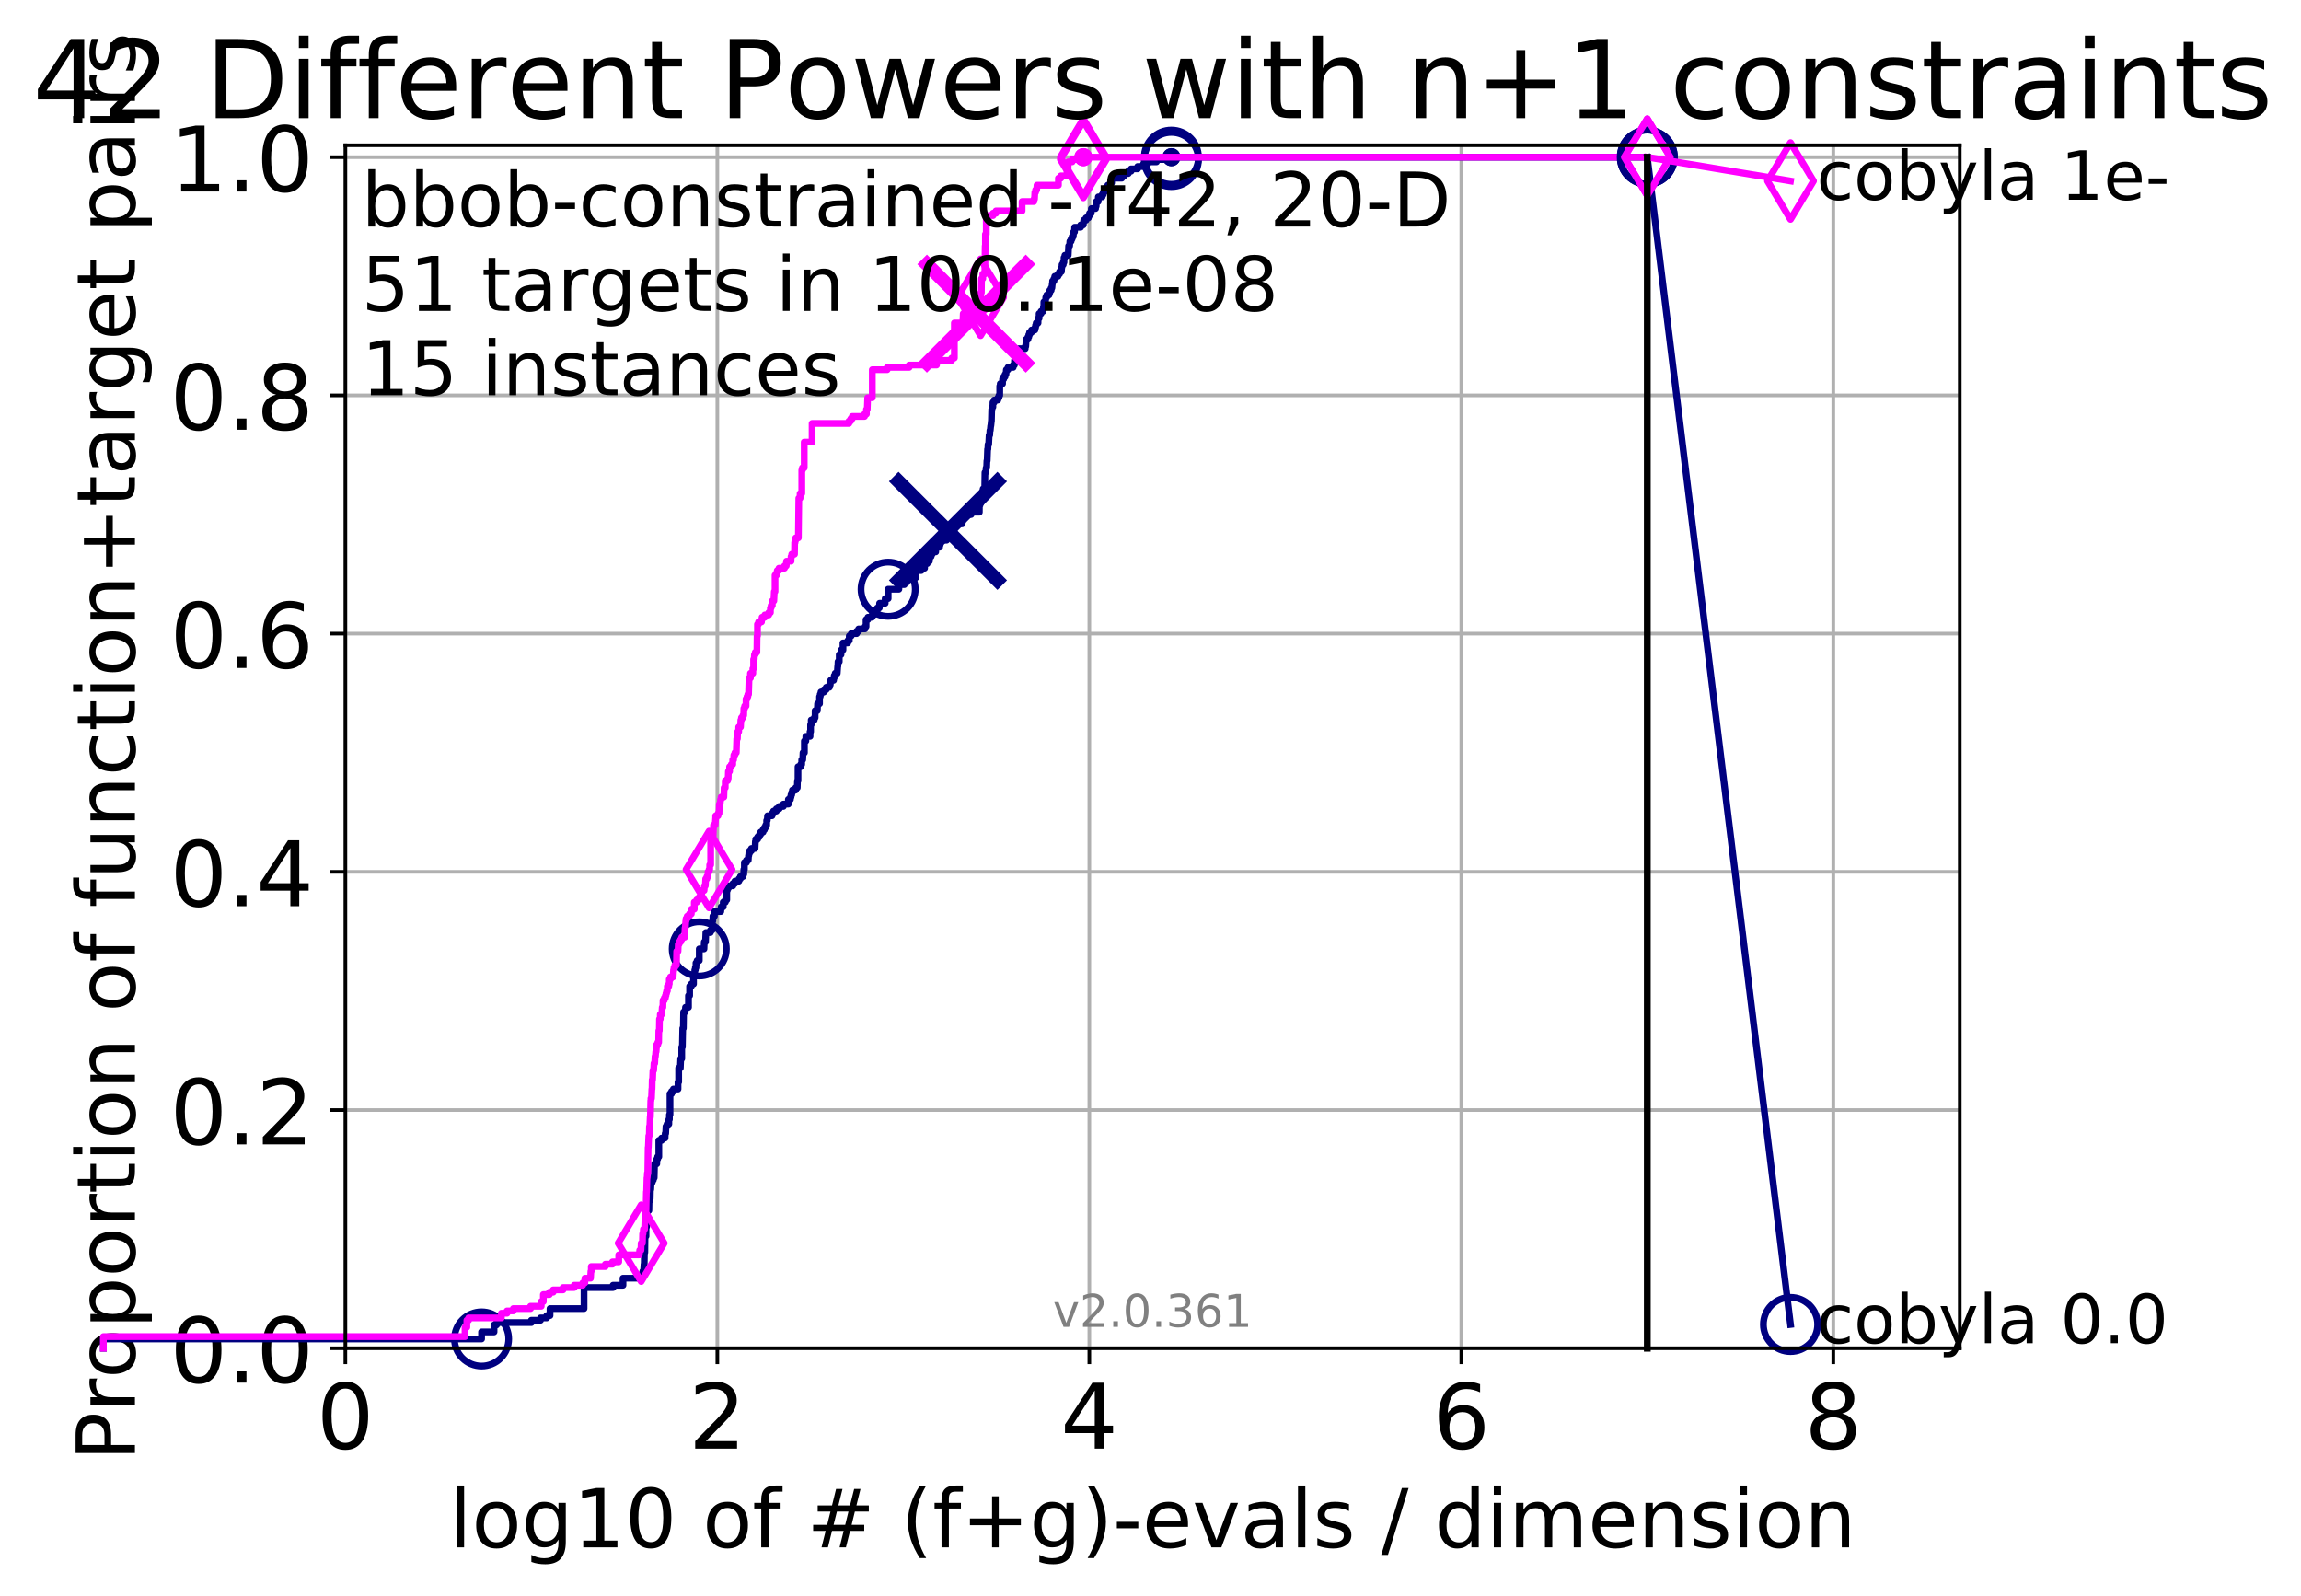 <?xml version="1.0" encoding="utf-8" standalone="no"?>
<!DOCTYPE svg PUBLIC "-//W3C//DTD SVG 1.1//EN"
  "http://www.w3.org/Graphics/SVG/1.1/DTD/svg11.dtd">
<!-- Created with matplotlib (http://matplotlib.org/) -->
<svg height="353pt" version="1.1" viewBox="0 0 509 353" width="509pt" xmlns="http://www.w3.org/2000/svg" xmlns:xlink="http://www.w3.org/1999/xlink">
 <defs>
  <style type="text/css">
*{stroke-linecap:butt;stroke-linejoin:round;}
  </style>
 </defs>
 <g id="figure_1">
  <g id="patch_1">
   <path d="M 0 353.222 
L 509.914 353.222 
L 509.914 0 
L 0 0 
z
" style="fill:#ffffff;"/>
  </g>
  <g id="axes_1">
   <g id="patch_2">
    <path d="M 76.397 298.245 
L 433.517 298.245 
L 433.517 32.133 
L 76.397 32.133 
z
" style="fill:#ffffff;"/>
   </g>
   <g id="matplotlib.axis_1">
    <g id="xtick_1">
     <g id="line2d_1">
      <path clip-path="url(#pd89690f7d6)" d="M 76.397 298.245 
L 76.397 32.133 
" style="fill:none;stroke:#b0b0b0;stroke-linecap:square;stroke-width:0.8;"/>
     </g>
     <g id="line2d_2">
      <defs>
       <path d="M 0 0 
L 0 3.5 
" id="m788a5ad6b7" style="stroke:#000000;stroke-width:0.8;"/>
      </defs>
      <g>
       <use style="stroke:#000000;stroke-width:0.8;" x="76.397" xlink:href="#m788a5ad6b7" y="298.245"/>
      </g>
     </g>
     <g id="text_1">
      <!-- 0 -->
      <defs>
       <path d="M 31.781 66.406 
Q 24.172 66.406 20.328 58.906 
Q 16.5 51.422 16.5 36.375 
Q 16.5 21.391 20.328 13.891 
Q 24.172 6.391 31.781 6.391 
Q 39.453 6.391 43.281 13.891 
Q 47.125 21.391 47.125 36.375 
Q 47.125 51.422 43.281 58.906 
Q 39.453 66.406 31.781 66.406 
z
M 31.781 74.219 
Q 44.047 74.219 50.516 64.516 
Q 56.984 54.828 56.984 36.375 
Q 56.984 17.969 50.516 8.266 
Q 44.047 -1.422 31.781 -1.422 
Q 19.531 -1.422 13.062 8.266 
Q 6.594 17.969 6.594 36.375 
Q 6.594 54.828 13.062 64.516 
Q 19.531 74.219 31.781 74.219 
z
" id="DejaVuSans-30"/>
      </defs>
      <g transform="translate(70.034 320.442)scale(0.2 -0.2)">
       <use xlink:href="#DejaVuSans-30"/>
      </g>
     </g>
    </g>
    <g id="xtick_2">
     <g id="line2d_3">
      <path clip-path="url(#pd89690f7d6)" d="M 158.683 298.245 
L 158.683 32.133 
" style="fill:none;stroke:#b0b0b0;stroke-linecap:square;stroke-width:0.8;"/>
     </g>
     <g id="line2d_4">
      <g>
       <use style="stroke:#000000;stroke-width:0.8;" x="158.683" xlink:href="#m788a5ad6b7" y="298.245"/>
      </g>
     </g>
     <g id="text_2">
      <!-- 2 -->
      <defs>
       <path d="M 19.188 8.297 
L 53.609 8.297 
L 53.609 0 
L 7.328 0 
L 7.328 8.297 
Q 12.938 14.109 22.625 23.891 
Q 32.328 33.688 34.812 36.531 
Q 39.547 41.844 41.422 45.531 
Q 43.312 49.219 43.312 52.781 
Q 43.312 58.594 39.234 62.25 
Q 35.156 65.922 28.609 65.922 
Q 23.969 65.922 18.812 64.312 
Q 13.672 62.703 7.812 59.422 
L 7.812 69.391 
Q 13.766 71.781 18.938 73 
Q 24.125 74.219 28.422 74.219 
Q 39.75 74.219 46.484 68.547 
Q 53.219 62.891 53.219 53.422 
Q 53.219 48.922 51.531 44.891 
Q 49.859 40.875 45.406 35.406 
Q 44.188 33.984 37.641 27.219 
Q 31.109 20.453 19.188 8.297 
z
" id="DejaVuSans-32"/>
      </defs>
      <g transform="translate(152.32 320.442)scale(0.2 -0.2)">
       <use xlink:href="#DejaVuSans-32"/>
      </g>
     </g>
    </g>
    <g id="xtick_3">
     <g id="line2d_5">
      <path clip-path="url(#pd89690f7d6)" d="M 240.968 298.245 
L 240.968 32.133 
" style="fill:none;stroke:#b0b0b0;stroke-linecap:square;stroke-width:0.8;"/>
     </g>
     <g id="line2d_6">
      <g>
       <use style="stroke:#000000;stroke-width:0.8;" x="240.968" xlink:href="#m788a5ad6b7" y="298.245"/>
      </g>
     </g>
     <g id="text_3">
      <!-- 4 -->
      <defs>
       <path d="M 37.797 64.312 
L 12.891 25.391 
L 37.797 25.391 
z
M 35.203 72.906 
L 47.609 72.906 
L 47.609 25.391 
L 58.016 25.391 
L 58.016 17.188 
L 47.609 17.188 
L 47.609 0 
L 37.797 0 
L 37.797 17.188 
L 4.891 17.188 
L 4.891 26.703 
z
" id="DejaVuSans-34"/>
      </defs>
      <g transform="translate(234.606 320.442)scale(0.2 -0.2)">
       <use xlink:href="#DejaVuSans-34"/>
      </g>
     </g>
    </g>
    <g id="xtick_4">
     <g id="line2d_7">
      <path clip-path="url(#pd89690f7d6)" d="M 323.254 298.245 
L 323.254 32.133 
" style="fill:none;stroke:#b0b0b0;stroke-linecap:square;stroke-width:0.8;"/>
     </g>
     <g id="line2d_8">
      <g>
       <use style="stroke:#000000;stroke-width:0.8;" x="323.254" xlink:href="#m788a5ad6b7" y="298.245"/>
      </g>
     </g>
     <g id="text_4">
      <!-- 6 -->
      <defs>
       <path d="M 33.016 40.375 
Q 26.375 40.375 22.484 35.828 
Q 18.609 31.297 18.609 23.391 
Q 18.609 15.531 22.484 10.953 
Q 26.375 6.391 33.016 6.391 
Q 39.656 6.391 43.531 10.953 
Q 47.406 15.531 47.406 23.391 
Q 47.406 31.297 43.531 35.828 
Q 39.656 40.375 33.016 40.375 
z
M 52.594 71.297 
L 52.594 62.312 
Q 48.875 64.062 45.094 64.984 
Q 41.312 65.922 37.594 65.922 
Q 27.828 65.922 22.672 59.328 
Q 17.531 52.734 16.797 39.406 
Q 19.672 43.656 24.016 45.922 
Q 28.375 48.188 33.594 48.188 
Q 44.578 48.188 50.953 41.516 
Q 57.328 34.859 57.328 23.391 
Q 57.328 12.156 50.688 5.359 
Q 44.047 -1.422 33.016 -1.422 
Q 20.359 -1.422 13.672 8.266 
Q 6.984 17.969 6.984 36.375 
Q 6.984 53.656 15.188 63.938 
Q 23.391 74.219 37.203 74.219 
Q 40.922 74.219 44.703 73.484 
Q 48.484 72.75 52.594 71.297 
z
" id="DejaVuSans-36"/>
      </defs>
      <g transform="translate(316.892 320.442)scale(0.2 -0.2)">
       <use xlink:href="#DejaVuSans-36"/>
      </g>
     </g>
    </g>
    <g id="xtick_5">
     <g id="line2d_9">
      <path clip-path="url(#pd89690f7d6)" d="M 405.54 298.245 
L 405.54 32.133 
" style="fill:none;stroke:#b0b0b0;stroke-linecap:square;stroke-width:0.8;"/>
     </g>
     <g id="line2d_10">
      <g>
       <use style="stroke:#000000;stroke-width:0.8;" x="405.54" xlink:href="#m788a5ad6b7" y="298.245"/>
      </g>
     </g>
     <g id="text_5">
      <!-- 8 -->
      <defs>
       <path d="M 31.781 34.625 
Q 24.75 34.625 20.719 30.859 
Q 16.703 27.094 16.703 20.516 
Q 16.703 13.922 20.719 10.156 
Q 24.75 6.391 31.781 6.391 
Q 38.812 6.391 42.859 10.172 
Q 46.922 13.969 46.922 20.516 
Q 46.922 27.094 42.891 30.859 
Q 38.875 34.625 31.781 34.625 
z
M 21.922 38.812 
Q 15.578 40.375 12.031 44.719 
Q 8.5 49.078 8.5 55.328 
Q 8.5 64.062 14.719 69.141 
Q 20.953 74.219 31.781 74.219 
Q 42.672 74.219 48.875 69.141 
Q 55.078 64.062 55.078 55.328 
Q 55.078 49.078 51.531 44.719 
Q 48 40.375 41.703 38.812 
Q 48.828 37.156 52.797 32.312 
Q 56.781 27.484 56.781 20.516 
Q 56.781 9.906 50.312 4.234 
Q 43.844 -1.422 31.781 -1.422 
Q 19.734 -1.422 13.25 4.234 
Q 6.781 9.906 6.781 20.516 
Q 6.781 27.484 10.781 32.312 
Q 14.797 37.156 21.922 38.812 
z
M 18.312 54.391 
Q 18.312 48.734 21.844 45.562 
Q 25.391 42.391 31.781 42.391 
Q 38.141 42.391 41.719 45.562 
Q 45.312 48.734 45.312 54.391 
Q 45.312 60.062 41.719 63.234 
Q 38.141 66.406 31.781 66.406 
Q 25.391 66.406 21.844 63.234 
Q 18.312 60.062 18.312 54.391 
z
" id="DejaVuSans-38"/>
      </defs>
      <g transform="translate(399.177 320.442)scale(0.2 -0.2)">
       <use xlink:href="#DejaVuSans-38"/>
      </g>
     </g>
    </g>
    <g id="text_6">
     <!-- log10 of # (f+g)-evals / dimension -->
     <defs>
      <path d="M 9.422 75.984 
L 18.406 75.984 
L 18.406 0 
L 9.422 0 
z
" id="DejaVuSans-6c"/>
      <path d="M 30.609 48.391 
Q 23.391 48.391 19.188 42.75 
Q 14.984 37.109 14.984 27.297 
Q 14.984 17.484 19.156 11.844 
Q 23.344 6.203 30.609 6.203 
Q 37.797 6.203 41.984 11.859 
Q 46.188 17.531 46.188 27.297 
Q 46.188 37.016 41.984 42.703 
Q 37.797 48.391 30.609 48.391 
z
M 30.609 56 
Q 42.328 56 49.016 48.375 
Q 55.719 40.766 55.719 27.297 
Q 55.719 13.875 49.016 6.219 
Q 42.328 -1.422 30.609 -1.422 
Q 18.844 -1.422 12.172 6.219 
Q 5.516 13.875 5.516 27.297 
Q 5.516 40.766 12.172 48.375 
Q 18.844 56 30.609 56 
z
" id="DejaVuSans-6f"/>
      <path d="M 45.406 27.984 
Q 45.406 37.75 41.375 43.109 
Q 37.359 48.484 30.078 48.484 
Q 22.859 48.484 18.828 43.109 
Q 14.797 37.75 14.797 27.984 
Q 14.797 18.266 18.828 12.891 
Q 22.859 7.516 30.078 7.516 
Q 37.359 7.516 41.375 12.891 
Q 45.406 18.266 45.406 27.984 
z
M 54.391 6.781 
Q 54.391 -7.172 48.188 -13.984 
Q 42 -20.797 29.203 -20.797 
Q 24.469 -20.797 20.266 -20.094 
Q 16.062 -19.391 12.109 -17.922 
L 12.109 -9.188 
Q 16.062 -11.328 19.922 -12.344 
Q 23.781 -13.375 27.781 -13.375 
Q 36.625 -13.375 41.016 -8.766 
Q 45.406 -4.156 45.406 5.172 
L 45.406 9.625 
Q 42.625 4.781 38.281 2.391 
Q 33.938 0 27.875 0 
Q 17.828 0 11.672 7.656 
Q 5.516 15.328 5.516 27.984 
Q 5.516 40.672 11.672 48.328 
Q 17.828 56 27.875 56 
Q 33.938 56 38.281 53.609 
Q 42.625 51.219 45.406 46.391 
L 45.406 54.688 
L 54.391 54.688 
z
" id="DejaVuSans-67"/>
      <path d="M 12.406 8.297 
L 28.516 8.297 
L 28.516 63.922 
L 10.984 60.406 
L 10.984 69.391 
L 28.422 72.906 
L 38.281 72.906 
L 38.281 8.297 
L 54.391 8.297 
L 54.391 0 
L 12.406 0 
z
" id="DejaVuSans-31"/>
      <path id="DejaVuSans-20"/>
      <path d="M 37.109 75.984 
L 37.109 68.5 
L 28.516 68.5 
Q 23.688 68.5 21.797 66.547 
Q 19.922 64.594 19.922 59.516 
L 19.922 54.688 
L 34.719 54.688 
L 34.719 47.703 
L 19.922 47.703 
L 19.922 0 
L 10.891 0 
L 10.891 47.703 
L 2.297 47.703 
L 2.297 54.688 
L 10.891 54.688 
L 10.891 58.5 
Q 10.891 67.625 15.141 71.797 
Q 19.391 75.984 28.609 75.984 
z
" id="DejaVuSans-66"/>
      <path d="M 51.125 44 
L 36.922 44 
L 32.812 27.688 
L 47.125 27.688 
z
M 43.797 71.781 
L 38.719 51.516 
L 52.984 51.516 
L 58.109 71.781 
L 65.922 71.781 
L 60.891 51.516 
L 76.125 51.516 
L 76.125 44 
L 58.984 44 
L 54.984 27.688 
L 70.516 27.688 
L 70.516 20.219 
L 53.078 20.219 
L 48 0 
L 40.188 0 
L 45.219 20.219 
L 30.906 20.219 
L 25.875 0 
L 18.016 0 
L 23.094 20.219 
L 7.719 20.219 
L 7.719 27.688 
L 24.906 27.688 
L 29 44 
L 13.281 44 
L 13.281 51.516 
L 30.906 51.516 
L 35.891 71.781 
z
" id="DejaVuSans-23"/>
      <path d="M 31 75.875 
Q 24.469 64.656 21.281 53.656 
Q 18.109 42.672 18.109 31.391 
Q 18.109 20.125 21.312 9.062 
Q 24.516 -2 31 -13.188 
L 23.188 -13.188 
Q 15.875 -1.703 12.234 9.375 
Q 8.594 20.453 8.594 31.391 
Q 8.594 42.281 12.203 53.312 
Q 15.828 64.359 23.188 75.875 
z
" id="DejaVuSans-28"/>
      <path d="M 46 62.703 
L 46 35.5 
L 73.188 35.5 
L 73.188 27.203 
L 46 27.203 
L 46 0 
L 37.797 0 
L 37.797 27.203 
L 10.594 27.203 
L 10.594 35.5 
L 37.797 35.5 
L 37.797 62.703 
z
" id="DejaVuSans-2b"/>
      <path d="M 8.016 75.875 
L 15.828 75.875 
Q 23.141 64.359 26.781 53.312 
Q 30.422 42.281 30.422 31.391 
Q 30.422 20.453 26.781 9.375 
Q 23.141 -1.703 15.828 -13.188 
L 8.016 -13.188 
Q 14.5 -2 17.703 9.062 
Q 20.906 20.125 20.906 31.391 
Q 20.906 42.672 17.703 53.656 
Q 14.5 64.656 8.016 75.875 
z
" id="DejaVuSans-29"/>
      <path d="M 4.891 31.391 
L 31.203 31.391 
L 31.203 23.391 
L 4.891 23.391 
z
" id="DejaVuSans-2d"/>
      <path d="M 56.203 29.594 
L 56.203 25.203 
L 14.891 25.203 
Q 15.484 15.922 20.484 11.062 
Q 25.484 6.203 34.422 6.203 
Q 39.594 6.203 44.453 7.469 
Q 49.312 8.734 54.109 11.281 
L 54.109 2.781 
Q 49.266 0.734 44.188 -0.344 
Q 39.109 -1.422 33.891 -1.422 
Q 20.797 -1.422 13.156 6.188 
Q 5.516 13.812 5.516 26.812 
Q 5.516 40.234 12.766 48.109 
Q 20.016 56 32.328 56 
Q 43.359 56 49.781 48.891 
Q 56.203 41.797 56.203 29.594 
z
M 47.219 32.234 
Q 47.125 39.594 43.094 43.984 
Q 39.062 48.391 32.422 48.391 
Q 24.906 48.391 20.391 44.141 
Q 15.875 39.891 15.188 32.172 
z
" id="DejaVuSans-65"/>
      <path d="M 2.984 54.688 
L 12.5 54.688 
L 29.594 8.797 
L 46.688 54.688 
L 56.203 54.688 
L 35.688 0 
L 23.484 0 
z
" id="DejaVuSans-76"/>
      <path d="M 34.281 27.484 
Q 23.391 27.484 19.188 25 
Q 14.984 22.516 14.984 16.5 
Q 14.984 11.719 18.141 8.906 
Q 21.297 6.109 26.703 6.109 
Q 34.188 6.109 38.703 11.406 
Q 43.219 16.703 43.219 25.484 
L 43.219 27.484 
z
M 52.203 31.203 
L 52.203 0 
L 43.219 0 
L 43.219 8.297 
Q 40.141 3.328 35.547 0.953 
Q 30.953 -1.422 24.312 -1.422 
Q 15.922 -1.422 10.953 3.297 
Q 6 8.016 6 15.922 
Q 6 25.141 12.172 29.828 
Q 18.359 34.516 30.609 34.516 
L 43.219 34.516 
L 43.219 35.406 
Q 43.219 41.609 39.141 45 
Q 35.062 48.391 27.688 48.391 
Q 23 48.391 18.547 47.266 
Q 14.109 46.141 10.016 43.891 
L 10.016 52.203 
Q 14.938 54.109 19.578 55.047 
Q 24.219 56 28.609 56 
Q 40.484 56 46.344 49.844 
Q 52.203 43.703 52.203 31.203 
z
" id="DejaVuSans-61"/>
      <path d="M 44.281 53.078 
L 44.281 44.578 
Q 40.484 46.531 36.375 47.5 
Q 32.281 48.484 27.875 48.484 
Q 21.188 48.484 17.844 46.438 
Q 14.5 44.391 14.5 40.281 
Q 14.5 37.156 16.891 35.375 
Q 19.281 33.594 26.516 31.984 
L 29.594 31.297 
Q 39.156 29.25 43.188 25.516 
Q 47.219 21.781 47.219 15.094 
Q 47.219 7.469 41.188 3.016 
Q 35.156 -1.422 24.609 -1.422 
Q 20.219 -1.422 15.453 -0.562 
Q 10.688 0.297 5.422 2 
L 5.422 11.281 
Q 10.406 8.688 15.234 7.391 
Q 20.062 6.109 24.812 6.109 
Q 31.156 6.109 34.562 8.281 
Q 37.984 10.453 37.984 14.406 
Q 37.984 18.062 35.516 20.016 
Q 33.062 21.969 24.703 23.781 
L 21.578 24.516 
Q 13.234 26.266 9.516 29.906 
Q 5.812 33.547 5.812 39.891 
Q 5.812 47.609 11.281 51.797 
Q 16.75 56 26.812 56 
Q 31.781 56 36.172 55.266 
Q 40.578 54.547 44.281 53.078 
z
" id="DejaVuSans-73"/>
      <path d="M 25.391 72.906 
L 33.688 72.906 
L 8.297 -9.281 
L 0 -9.281 
z
" id="DejaVuSans-2f"/>
      <path d="M 45.406 46.391 
L 45.406 75.984 
L 54.391 75.984 
L 54.391 0 
L 45.406 0 
L 45.406 8.203 
Q 42.578 3.328 38.25 0.953 
Q 33.938 -1.422 27.875 -1.422 
Q 17.969 -1.422 11.734 6.484 
Q 5.516 14.406 5.516 27.297 
Q 5.516 40.188 11.734 48.094 
Q 17.969 56 27.875 56 
Q 33.938 56 38.25 53.625 
Q 42.578 51.266 45.406 46.391 
z
M 14.797 27.297 
Q 14.797 17.391 18.875 11.75 
Q 22.953 6.109 30.078 6.109 
Q 37.203 6.109 41.297 11.75 
Q 45.406 17.391 45.406 27.297 
Q 45.406 37.203 41.297 42.844 
Q 37.203 48.484 30.078 48.484 
Q 22.953 48.484 18.875 42.844 
Q 14.797 37.203 14.797 27.297 
z
" id="DejaVuSans-64"/>
      <path d="M 9.422 54.688 
L 18.406 54.688 
L 18.406 0 
L 9.422 0 
z
M 9.422 75.984 
L 18.406 75.984 
L 18.406 64.594 
L 9.422 64.594 
z
" id="DejaVuSans-69"/>
      <path d="M 52 44.188 
Q 55.375 50.25 60.062 53.125 
Q 64.75 56 71.094 56 
Q 79.641 56 84.281 50.016 
Q 88.922 44.047 88.922 33.016 
L 88.922 0 
L 79.891 0 
L 79.891 32.719 
Q 79.891 40.578 77.094 44.375 
Q 74.312 48.188 68.609 48.188 
Q 61.625 48.188 57.562 43.547 
Q 53.516 38.922 53.516 30.906 
L 53.516 0 
L 44.484 0 
L 44.484 32.719 
Q 44.484 40.625 41.703 44.406 
Q 38.922 48.188 33.109 48.188 
Q 26.219 48.188 22.156 43.531 
Q 18.109 38.875 18.109 30.906 
L 18.109 0 
L 9.078 0 
L 9.078 54.688 
L 18.109 54.688 
L 18.109 46.188 
Q 21.188 51.219 25.484 53.609 
Q 29.781 56 35.688 56 
Q 41.656 56 45.828 52.969 
Q 50 49.953 52 44.188 
z
" id="DejaVuSans-6d"/>
      <path d="M 54.891 33.016 
L 54.891 0 
L 45.906 0 
L 45.906 32.719 
Q 45.906 40.484 42.875 44.328 
Q 39.844 48.188 33.797 48.188 
Q 26.516 48.188 22.312 43.547 
Q 18.109 38.922 18.109 30.906 
L 18.109 0 
L 9.078 0 
L 9.078 54.688 
L 18.109 54.688 
L 18.109 46.188 
Q 21.344 51.125 25.703 53.562 
Q 30.078 56 35.797 56 
Q 45.219 56 50.047 50.172 
Q 54.891 44.344 54.891 33.016 
z
" id="DejaVuSans-6e"/>
     </defs>
     <g transform="translate(99.35 342.279)scale(0.18 -0.18)">
      <use xlink:href="#DejaVuSans-6c"/>
      <use x="27.783" xlink:href="#DejaVuSans-6f"/>
      <use x="88.965" xlink:href="#DejaVuSans-67"/>
      <use x="152.441" xlink:href="#DejaVuSans-31"/>
      <use x="216.064" xlink:href="#DejaVuSans-30"/>
      <use x="279.688" xlink:href="#DejaVuSans-20"/>
      <use x="311.475" xlink:href="#DejaVuSans-6f"/>
      <use x="372.656" xlink:href="#DejaVuSans-66"/>
      <use x="407.861" xlink:href="#DejaVuSans-20"/>
      <use x="439.648" xlink:href="#DejaVuSans-23"/>
      <use x="523.438" xlink:href="#DejaVuSans-20"/>
      <use x="555.225" xlink:href="#DejaVuSans-28"/>
      <use x="594.238" xlink:href="#DejaVuSans-66"/>
      <use x="629.443" xlink:href="#DejaVuSans-2b"/>
      <use x="713.232" xlink:href="#DejaVuSans-67"/>
      <use x="776.709" xlink:href="#DejaVuSans-29"/>
      <use x="815.723" xlink:href="#DejaVuSans-2d"/>
      <use x="851.807" xlink:href="#DejaVuSans-65"/>
      <use x="913.33" xlink:href="#DejaVuSans-76"/>
      <use x="972.51" xlink:href="#DejaVuSans-61"/>
      <use x="1033.789" xlink:href="#DejaVuSans-6c"/>
      <use x="1061.572" xlink:href="#DejaVuSans-73"/>
      <use x="1113.672" xlink:href="#DejaVuSans-20"/>
      <use x="1145.459" xlink:href="#DejaVuSans-2f"/>
      <use x="1179.15" xlink:href="#DejaVuSans-20"/>
      <use x="1210.938" xlink:href="#DejaVuSans-64"/>
      <use x="1274.414" xlink:href="#DejaVuSans-69"/>
      <use x="1302.197" xlink:href="#DejaVuSans-6d"/>
      <use x="1399.609" xlink:href="#DejaVuSans-65"/>
      <use x="1461.133" xlink:href="#DejaVuSans-6e"/>
      <use x="1524.512" xlink:href="#DejaVuSans-73"/>
      <use x="1576.611" xlink:href="#DejaVuSans-69"/>
      <use x="1604.395" xlink:href="#DejaVuSans-6f"/>
      <use x="1665.576" xlink:href="#DejaVuSans-6e"/>
     </g>
    </g>
   </g>
   <g id="matplotlib.axis_2">
    <g id="ytick_1">
     <g id="line2d_11">
      <path clip-path="url(#pd89690f7d6)" d="M 76.397 298.245 
L 433.517 298.245 
" style="fill:none;stroke:#b0b0b0;stroke-linecap:square;stroke-width:0.8;"/>
     </g>
     <g id="line2d_12">
      <defs>
       <path d="M 0 0 
L -3.5 0 
" id="m9f6fd5eb68" style="stroke:#000000;stroke-width:0.8;"/>
      </defs>
      <g>
       <use style="stroke:#000000;stroke-width:0.8;" x="76.397" xlink:href="#m9f6fd5eb68" y="298.245"/>
      </g>
     </g>
     <g id="text_7">
      <!-- 0.0 -->
      <defs>
       <path d="M 10.688 12.406 
L 21 12.406 
L 21 0 
L 10.688 0 
z
" id="DejaVuSans-2e"/>
      </defs>
      <g transform="translate(37.591 305.844)scale(0.2 -0.2)">
       <use xlink:href="#DejaVuSans-30"/>
       <use x="63.623" xlink:href="#DejaVuSans-2e"/>
       <use x="95.41" xlink:href="#DejaVuSans-30"/>
      </g>
     </g>
    </g>
    <g id="ytick_2">
     <g id="line2d_13">
      <path clip-path="url(#pd89690f7d6)" d="M 76.397 245.55 
L 433.517 245.55 
" style="fill:none;stroke:#b0b0b0;stroke-linecap:square;stroke-width:0.8;"/>
     </g>
     <g id="line2d_14">
      <g>
       <use style="stroke:#000000;stroke-width:0.8;" x="76.397" xlink:href="#m9f6fd5eb68" y="245.55"/>
      </g>
     </g>
     <g id="text_8">
      <!-- 0.2 -->
      <g transform="translate(37.591 253.148)scale(0.2 -0.2)">
       <use xlink:href="#DejaVuSans-30"/>
       <use x="63.623" xlink:href="#DejaVuSans-2e"/>
       <use x="95.41" xlink:href="#DejaVuSans-32"/>
      </g>
     </g>
    </g>
    <g id="ytick_3">
     <g id="line2d_15">
      <path clip-path="url(#pd89690f7d6)" d="M 76.397 192.854 
L 433.517 192.854 
" style="fill:none;stroke:#b0b0b0;stroke-linecap:square;stroke-width:0.8;"/>
     </g>
     <g id="line2d_16">
      <g>
       <use style="stroke:#000000;stroke-width:0.8;" x="76.397" xlink:href="#m9f6fd5eb68" y="192.854"/>
      </g>
     </g>
     <g id="text_9">
      <!-- 0.4 -->
      <g transform="translate(37.591 200.453)scale(0.2 -0.2)">
       <use xlink:href="#DejaVuSans-30"/>
       <use x="63.623" xlink:href="#DejaVuSans-2e"/>
       <use x="95.41" xlink:href="#DejaVuSans-34"/>
      </g>
     </g>
    </g>
    <g id="ytick_4">
     <g id="line2d_17">
      <path clip-path="url(#pd89690f7d6)" d="M 76.397 140.159 
L 433.517 140.159 
" style="fill:none;stroke:#b0b0b0;stroke-linecap:square;stroke-width:0.8;"/>
     </g>
     <g id="line2d_18">
      <g>
       <use style="stroke:#000000;stroke-width:0.8;" x="76.397" xlink:href="#m9f6fd5eb68" y="140.159"/>
      </g>
     </g>
     <g id="text_10">
      <!-- 0.6 -->
      <g transform="translate(37.591 147.757)scale(0.2 -0.2)">
       <use xlink:href="#DejaVuSans-30"/>
       <use x="63.623" xlink:href="#DejaVuSans-2e"/>
       <use x="95.41" xlink:href="#DejaVuSans-36"/>
      </g>
     </g>
    </g>
    <g id="ytick_5">
     <g id="line2d_19">
      <path clip-path="url(#pd89690f7d6)" d="M 76.397 87.464 
L 433.517 87.464 
" style="fill:none;stroke:#b0b0b0;stroke-linecap:square;stroke-width:0.8;"/>
     </g>
     <g id="line2d_20">
      <g>
       <use style="stroke:#000000;stroke-width:0.8;" x="76.397" xlink:href="#m9f6fd5eb68" y="87.464"/>
      </g>
     </g>
     <g id="text_11">
      <!-- 0.8 -->
      <g transform="translate(37.591 95.062)scale(0.2 -0.2)">
       <use xlink:href="#DejaVuSans-30"/>
       <use x="63.623" xlink:href="#DejaVuSans-2e"/>
       <use x="95.41" xlink:href="#DejaVuSans-38"/>
      </g>
     </g>
    </g>
    <g id="ytick_6">
     <g id="line2d_21">
      <path clip-path="url(#pd89690f7d6)" d="M 76.397 34.768 
L 433.517 34.768 
" style="fill:none;stroke:#b0b0b0;stroke-linecap:square;stroke-width:0.8;"/>
     </g>
     <g id="line2d_22">
      <g>
       <use style="stroke:#000000;stroke-width:0.8;" x="76.397" xlink:href="#m9f6fd5eb68" y="34.768"/>
      </g>
     </g>
     <g id="text_12">
      <!-- 1.0 -->
      <g transform="translate(37.591 42.367)scale(0.2 -0.2)">
       <use xlink:href="#DejaVuSans-31"/>
       <use x="63.623" xlink:href="#DejaVuSans-2e"/>
       <use x="95.41" xlink:href="#DejaVuSans-30"/>
      </g>
     </g>
    </g>
    <g id="text_13">
     <!-- Proportion of function+target pairs -->
     <defs>
      <path d="M 19.672 64.797 
L 19.672 37.406 
L 32.078 37.406 
Q 38.969 37.406 42.719 40.969 
Q 46.484 44.531 46.484 51.125 
Q 46.484 57.672 42.719 61.234 
Q 38.969 64.797 32.078 64.797 
z
M 9.812 72.906 
L 32.078 72.906 
Q 44.344 72.906 50.609 67.359 
Q 56.891 61.812 56.891 51.125 
Q 56.891 40.328 50.609 34.812 
Q 44.344 29.297 32.078 29.297 
L 19.672 29.297 
L 19.672 0 
L 9.812 0 
z
" id="DejaVuSans-50"/>
      <path d="M 41.109 46.297 
Q 39.594 47.172 37.812 47.578 
Q 36.031 48 33.891 48 
Q 26.266 48 22.188 43.047 
Q 18.109 38.094 18.109 28.812 
L 18.109 0 
L 9.078 0 
L 9.078 54.688 
L 18.109 54.688 
L 18.109 46.188 
Q 20.953 51.172 25.484 53.578 
Q 30.031 56 36.531 56 
Q 37.453 56 38.578 55.875 
Q 39.703 55.766 41.062 55.516 
z
" id="DejaVuSans-72"/>
      <path d="M 18.109 8.203 
L 18.109 -20.797 
L 9.078 -20.797 
L 9.078 54.688 
L 18.109 54.688 
L 18.109 46.391 
Q 20.953 51.266 25.266 53.625 
Q 29.594 56 35.594 56 
Q 45.562 56 51.781 48.094 
Q 58.016 40.188 58.016 27.297 
Q 58.016 14.406 51.781 6.484 
Q 45.562 -1.422 35.594 -1.422 
Q 29.594 -1.422 25.266 0.953 
Q 20.953 3.328 18.109 8.203 
z
M 48.688 27.297 
Q 48.688 37.203 44.609 42.844 
Q 40.531 48.484 33.406 48.484 
Q 26.266 48.484 22.188 42.844 
Q 18.109 37.203 18.109 27.297 
Q 18.109 17.391 22.188 11.75 
Q 26.266 6.109 33.406 6.109 
Q 40.531 6.109 44.609 11.75 
Q 48.688 17.391 48.688 27.297 
z
" id="DejaVuSans-70"/>
      <path d="M 18.312 70.219 
L 18.312 54.688 
L 36.812 54.688 
L 36.812 47.703 
L 18.312 47.703 
L 18.312 18.016 
Q 18.312 11.328 20.141 9.422 
Q 21.969 7.516 27.594 7.516 
L 36.812 7.516 
L 36.812 0 
L 27.594 0 
Q 17.188 0 13.234 3.875 
Q 9.281 7.766 9.281 18.016 
L 9.281 47.703 
L 2.688 47.703 
L 2.688 54.688 
L 9.281 54.688 
L 9.281 70.219 
z
" id="DejaVuSans-74"/>
      <path d="M 8.5 21.578 
L 8.5 54.688 
L 17.484 54.688 
L 17.484 21.922 
Q 17.484 14.156 20.5 10.266 
Q 23.531 6.391 29.594 6.391 
Q 36.859 6.391 41.078 11.031 
Q 45.312 15.672 45.312 23.688 
L 45.312 54.688 
L 54.297 54.688 
L 54.297 0 
L 45.312 0 
L 45.312 8.406 
Q 42.047 3.422 37.719 1 
Q 33.406 -1.422 27.688 -1.422 
Q 18.266 -1.422 13.375 4.438 
Q 8.5 10.297 8.5 21.578 
z
M 31.109 56 
z
" id="DejaVuSans-75"/>
      <path d="M 48.781 52.594 
L 48.781 44.188 
Q 44.969 46.297 41.141 47.344 
Q 37.312 48.391 33.406 48.391 
Q 24.656 48.391 19.812 42.844 
Q 14.984 37.312 14.984 27.297 
Q 14.984 17.281 19.812 11.734 
Q 24.656 6.203 33.406 6.203 
Q 37.312 6.203 41.141 7.25 
Q 44.969 8.297 48.781 10.406 
L 48.781 2.094 
Q 45.016 0.344 40.984 -0.531 
Q 36.969 -1.422 32.422 -1.422 
Q 20.062 -1.422 12.781 6.344 
Q 5.516 14.109 5.516 27.297 
Q 5.516 40.672 12.859 48.328 
Q 20.219 56 33.016 56 
Q 37.156 56 41.109 55.141 
Q 45.062 54.297 48.781 52.594 
z
" id="DejaVuSans-63"/>
     </defs>
     <g transform="translate(29.847 323.179)rotate(-90)scale(0.18 -0.18)">
      <use xlink:href="#DejaVuSans-50"/>
      <use x="60.287" xlink:href="#DejaVuSans-72"/>
      <use x="101.369" xlink:href="#DejaVuSans-6f"/>
      <use x="162.551" xlink:href="#DejaVuSans-70"/>
      <use x="226.027" xlink:href="#DejaVuSans-6f"/>
      <use x="287.209" xlink:href="#DejaVuSans-72"/>
      <use x="328.322" xlink:href="#DejaVuSans-74"/>
      <use x="367.531" xlink:href="#DejaVuSans-69"/>
      <use x="395.314" xlink:href="#DejaVuSans-6f"/>
      <use x="456.496" xlink:href="#DejaVuSans-6e"/>
      <use x="519.875" xlink:href="#DejaVuSans-20"/>
      <use x="551.662" xlink:href="#DejaVuSans-6f"/>
      <use x="612.844" xlink:href="#DejaVuSans-66"/>
      <use x="648.049" xlink:href="#DejaVuSans-20"/>
      <use x="679.836" xlink:href="#DejaVuSans-66"/>
      <use x="715.041" xlink:href="#DejaVuSans-75"/>
      <use x="778.42" xlink:href="#DejaVuSans-6e"/>
      <use x="841.799" xlink:href="#DejaVuSans-63"/>
      <use x="896.779" xlink:href="#DejaVuSans-74"/>
      <use x="935.988" xlink:href="#DejaVuSans-69"/>
      <use x="963.771" xlink:href="#DejaVuSans-6f"/>
      <use x="1024.953" xlink:href="#DejaVuSans-6e"/>
      <use x="1088.332" xlink:href="#DejaVuSans-2b"/>
      <use x="1172.121" xlink:href="#DejaVuSans-74"/>
      <use x="1211.33" xlink:href="#DejaVuSans-61"/>
      <use x="1272.609" xlink:href="#DejaVuSans-72"/>
      <use x="1313.707" xlink:href="#DejaVuSans-67"/>
      <use x="1377.184" xlink:href="#DejaVuSans-65"/>
      <use x="1438.707" xlink:href="#DejaVuSans-74"/>
      <use x="1477.916" xlink:href="#DejaVuSans-20"/>
      <use x="1509.703" xlink:href="#DejaVuSans-70"/>
      <use x="1573.18" xlink:href="#DejaVuSans-61"/>
      <use x="1634.459" xlink:href="#DejaVuSans-69"/>
      <use x="1662.242" xlink:href="#DejaVuSans-72"/>
      <use x="1703.355" xlink:href="#DejaVuSans-73"/>
     </g>
    </g>
   </g>
   <g id="line2d_23">
    <defs>
     <path d="M 0 1.5 
C 0.398 1.5 0.779 1.342 1.061 1.061 
C 1.342 0.779 1.5 0.398 1.5 0 
C 1.5 -0.398 1.342 -0.779 1.061 -1.061 
C 0.779 -1.342 0.398 -1.5 0 -1.5 
C -0.398 -1.5 -0.779 -1.342 -1.061 -1.061 
C -1.342 -0.779 -1.5 -0.398 -1.5 0 
C -1.5 0.398 -1.342 0.779 -1.061 1.061 
C -0.779 1.342 -0.398 1.5 0 1.5 
z
" id="mcaff87ada2" style="stroke:#000080;"/>
    </defs>
    <g>
     <use style="fill:#000080;stroke:#000080;" x="259.12" xlink:href="#mcaff87ada2" y="34.768"/>
     <use style="fill:#000080;stroke:#000080;" x="259.12" xlink:href="#mcaff87ada2" y="34.768"/>
    </g>
   </g>
   <g id="line2d_24">
    <path d="M 22.869 298.245 
L 22.869 296.179 
L 106.53 296.179 
L 106.53 294.629 
L 109.284 294.629 
L 109.284 293.079 
L 109.842 293.079 
L 109.842 292.563 
L 117.54 292.563 
L 117.54 292.046 
L 119.565 292.046 
L 119.565 291.529 
L 120.946 291.529 
L 120.946 291.013 
L 121.669 291.013 
L 121.669 289.463 
L 129.196 289.463 
L 129.196 284.813 
L 135.615 284.813 
L 135.615 284.297 
L 137.813 284.297 
L 137.813 282.747 
L 141.65 282.747 
L 141.65 282.23 
L 142.017 282.23 
L 142.017 281.713 
L 142.198 281.713 
L 142.198 281.197 
L 142.377 281.197 
L 142.466 279.647 
L 142.51 279.647 
L 142.554 277.064 
L 142.642 277.064 
L 142.686 273.448 
L 142.903 273.448 
L 142.903 271.381 
L 143.032 271.381 
L 143.118 267.765 
L 143.54 267.765 
L 143.582 265.698 
L 143.706 265.698 
L 143.706 265.182 
L 143.83 265.182 
L 143.871 263.115 
L 143.952 263.115 
L 144.034 261.565 
L 144.275 261.565 
L 144.275 261.049 
L 144.514 261.049 
L 144.514 260.532 
L 144.71 260.532 
L 144.788 257.432 
L 145.287 257.432 
L 145.287 256.399 
L 145.475 256.399 
L 145.475 255.882 
L 145.735 255.882 
L 145.735 252.266 
L 146.351 252.266 
L 146.351 251.749 
L 147.118 251.749 
L 147.152 250.716 
L 147.254 250.716 
L 147.322 249.166 
L 147.556 249.166 
L 147.556 248.65 
L 147.952 248.65 
L 147.952 247.616 
L 148.081 247.616 
L 148.081 246.583 
L 148.21 246.583 
L 148.21 241.934 
L 148.56 241.934 
L 148.56 241.417 
L 148.965 241.417 
L 148.965 240.9 
L 149.982 240.9 
L 149.982 239.35 
L 150.127 239.35 
L 150.127 236.251 
L 150.498 236.251 
L 150.582 234.184 
L 150.806 234.184 
L 150.806 231.601 
L 150.944 231.601 
L 151.026 227.468 
L 151.163 227.468 
L 151.217 223.852 
L 151.567 223.852 
L 151.646 222.819 
L 152.297 222.819 
L 152.297 220.235 
L 152.55 220.235 
L 152.55 218.169 
L 152.924 218.169 
L 152.924 217.652 
L 153.411 217.652 
L 153.411 216.102 
L 153.625 216.102 
L 153.696 214.553 
L 153.814 214.553 
L 153.814 214.036 
L 153.954 214.036 
L 153.954 213.003 
L 154.209 213.003 
L 154.209 212.486 
L 154.684 212.486 
L 154.684 209.903 
L 155.726 209.903 
L 155.789 208.353 
L 156.06 208.353 
L 156.143 206.287 
L 157.144 206.287 
L 157.144 205.77 
L 157.529 205.77 
L 157.605 203.704 
L 157.681 203.704 
L 157.7 202.67 
L 158.037 202.67 
L 158.037 201.637 
L 159.443 201.637 
L 159.529 200.604 
L 159.983 200.604 
L 159.983 199.571 
L 160.442 199.571 
L 160.442 199.054 
L 160.763 199.054 
L 160.763 196.987 
L 160.89 196.987 
L 160.89 196.471 
L 161.141 196.471 
L 161.141 195.954 
L 162.125 195.954 
L 162.125 195.438 
L 162.562 195.438 
L 162.562 194.921 
L 163.446 194.921 
L 163.446 194.404 
L 163.771 194.404 
L 163.771 193.888 
L 164.366 193.888 
L 164.366 193.371 
L 164.534 193.371 
L 164.534 192.338 
L 164.663 192.338 
L 164.663 190.788 
L 165.123 190.788 
L 165.123 190.271 
L 165.518 190.271 
L 165.585 189.238 
L 165.645 189.238 
L 165.645 188.722 
L 165.808 188.722 
L 165.808 188.205 
L 166.211 188.205 
L 166.211 187.688 
L 167.025 187.688 
L 167.097 186.138 
L 167.181 186.138 
L 167.181 185.622 
L 167.609 185.622 
L 167.609 185.105 
L 167.99 185.105 
L 167.99 184.589 
L 168.258 184.589 
L 168.258 184.072 
L 168.789 184.072 
L 168.789 183.555 
L 169.101 183.555 
L 169.101 183.039 
L 169.378 183.039 
L 169.378 182.522 
L 169.593 182.522 
L 169.593 181.489 
L 169.723 181.489 
L 169.795 180.456 
L 170.775 180.456 
L 170.775 179.939 
L 171.099 179.939 
L 171.099 179.422 
L 171.747 179.422 
L 171.747 178.906 
L 172.381 178.906 
L 172.381 178.389 
L 173.279 178.389 
L 173.279 177.872 
L 174.392 177.872 
L 174.392 176.839 
L 174.846 176.839 
L 174.846 176.323 
L 174.976 176.323 
L 174.976 175.806 
L 175.133 175.806 
L 175.133 175.289 
L 175.293 175.289 
L 175.293 174.773 
L 175.998 174.773 
L 175.998 174.256 
L 176.361 174.256 
L 176.407 172.706 
L 176.519 172.706 
L 176.529 169.606 
L 177.121 169.606 
L 177.121 169.09 
L 177.337 169.09 
L 177.349 168.057 
L 177.568 168.057 
L 177.633 166.507 
L 177.937 166.507 
L 177.937 163.924 
L 178.256 163.924 
L 178.256 162.89 
L 179.187 162.89 
L 179.187 161.857 
L 179.306 161.857 
L 179.306 160.307 
L 179.446 160.307 
L 179.446 159.274 
L 180.11 159.274 
L 180.11 158.757 
L 180.308 158.757 
L 180.308 157.208 
L 180.792 157.208 
L 180.862 155.658 
L 181.288 155.658 
L 181.288 154.108 
L 181.433 154.108 
L 181.433 153.591 
L 181.6 153.591 
L 181.6 153.075 
L 182.264 153.075 
L 182.264 152.558 
L 182.763 152.558 
L 182.763 152.041 
L 183.464 152.041 
L 183.464 151.525 
L 183.651 151.525 
L 183.743 150.491 
L 184.395 150.491 
L 184.395 149.975 
L 184.53 149.975 
L 184.53 149.458 
L 184.756 149.458 
L 184.756 148.942 
L 185.201 148.942 
L 185.308 147.392 
L 185.342 147.392 
L 185.384 146.359 
L 185.647 146.359 
L 185.647 144.809 
L 186.038 144.809 
L 186.084 143.775 
L 186.473 143.775 
L 186.473 142.226 
L 187.535 142.226 
L 187.535 141.709 
L 187.866 141.709 
L 187.866 140.676 
L 188.297 140.676 
L 188.297 140.159 
L 189.491 140.159 
L 189.491 139.642 
L 189.939 139.642 
L 189.939 139.126 
L 191.337 139.126 
L 191.337 138.609 
L 191.578 138.609 
L 191.578 137.059 
L 191.994 137.059 
L 191.994 136.543 
L 192.913 136.543 
L 192.913 136.026 
L 193.329 136.026 
L 193.329 134.993 
L 194.072 134.993 
L 194.072 134.476 
L 194.51 134.476 
L 194.574 133.443 
L 195.809 133.443 
L 195.809 132.41 
L 196.464 132.41 
L 196.464 130.343 
L 198.833 130.343 
L 198.873 129.31 
L 200.056 129.31 
L 200.056 128.793 
L 200.607 128.793 
L 200.607 128.277 
L 201.061 128.277 
L 201.061 127.76 
L 202.612 127.76 
L 202.612 126.21 
L 203.797 126.21 
L 203.797 125.694 
L 204.526 125.694 
L 204.526 124.66 
L 205.116 124.66 
L 205.116 124.144 
L 205.583 124.144 
L 205.637 123.111 
L 205.967 123.111 
L 205.967 122.594 
L 206.201 122.594 
L 206.201 122.077 
L 206.99 122.077 
L 206.99 121.044 
L 207.843 121.044 
L 207.843 120.527 
L 207.975 120.527 
L 207.975 120.011 
L 208.088 120.011 
L 208.088 119.494 
L 209.401 119.494 
L 209.401 117.428 
L 210.784 117.428 
L 210.784 116.911 
L 211.199 116.911 
L 211.199 116.394 
L 211.407 116.394 
L 211.407 115.878 
L 212.834 115.878 
L 212.931 114.845 
L 213.048 114.845 
L 213.048 114.328 
L 213.271 114.328 
L 213.271 113.811 
L 214.818 113.811 
L 214.818 113.295 
L 216.636 113.295 
L 216.647 111.745 
L 216.785 111.745 
L 216.785 111.228 
L 217.024 111.228 
L 217.024 110.712 
L 217.173 110.712 
L 217.268 109.162 
L 217.403 109.162 
L 217.477 108.128 
L 217.824 108.128 
L 217.879 104.512 
L 218.071 104.512 
L 218.149 103.479 
L 218.251 103.479 
L 218.312 101.929 
L 218.373 101.929 
L 218.466 99.346 
L 218.527 99.346 
L 218.572 98.313 
L 218.7 98.313 
L 218.806 96.246 
L 218.93 96.246 
L 218.98 95.213 
L 219.05 95.213 
L 219.15 94.18 
L 219.182 94.18 
L 219.288 93.146 
L 219.305 93.146 
L 219.375 90.563 
L 219.425 90.563 
L 219.425 90.047 
L 219.628 90.047 
L 219.646 89.013 
L 219.915 89.013 
L 219.915 88.497 
L 220.732 88.497 
L 220.732 87.98 
L 220.978 87.98 
L 220.978 87.464 
L 221.147 87.464 
L 221.156 85.397 
L 221.264 85.397 
L 221.264 84.88 
L 221.772 84.88 
L 221.78 83.847 
L 222.028 83.847 
L 222.028 83.331 
L 222.33 83.331 
L 222.33 82.814 
L 222.523 82.814 
L 222.617 81.781 
L 222.985 81.781 
L 222.985 81.264 
L 224.119 81.264 
L 224.119 80.748 
L 224.388 80.748 
L 224.418 79.714 
L 224.633 79.714 
L 224.633 79.198 
L 224.915 79.198 
L 225.003 77.648 
L 225.38 77.648 
L 225.38 77.131 
L 226.784 77.131 
L 226.784 76.615 
L 226.899 76.615 
L 226.996 75.065 
L 227.385 75.065 
L 227.385 74.548 
L 227.575 74.548 
L 227.575 74.031 
L 227.754 74.031 
L 227.754 73.515 
L 228.19 73.515 
L 228.19 72.998 
L 228.93 72.998 
L 228.93 72.482 
L 229.07 72.482 
L 229.07 71.965 
L 229.218 71.965 
L 229.218 71.448 
L 229.622 71.448 
L 229.634 70.415 
L 229.857 70.415 
L 229.857 69.382 
L 230.285 69.382 
L 230.285 68.865 
L 230.747 68.865 
L 230.831 67.832 
L 230.901 67.832 
L 230.906 66.799 
L 231.263 66.799 
L 231.34 65.765 
L 231.55 65.765 
L 231.55 65.249 
L 232.054 65.249 
L 232.054 64.732 
L 232.227 64.732 
L 232.227 64.216 
L 232.525 64.216 
L 232.525 63.699 
L 232.685 63.699 
L 232.781 62.666 
L 232.837 62.666 
L 232.837 62.149 
L 233.142 62.149 
L 233.142 61.632 
L 233.322 61.632 
L 233.322 61.116 
L 234.036 61.116 
L 234.036 60.599 
L 234.376 60.599 
L 234.376 60.083 
L 234.793 60.083 
L 234.862 59.049 
L 234.928 59.049 
L 234.928 58.533 
L 235.197 58.533 
L 235.197 58.016 
L 235.358 58.016 
L 235.374 56.983 
L 235.567 56.983 
L 235.567 56.466 
L 236.294 56.466 
L 236.394 54.4 
L 236.608 54.4 
L 236.664 53.367 
L 236.941 53.367 
L 236.941 52.85 
L 237.151 52.85 
L 237.151 52.333 
L 237.406 52.333 
L 237.484 51.3 
L 237.695 51.3 
L 237.714 50.267 
L 239.055 50.267 
L 239.055 49.75 
L 239.631 49.75 
L 239.73 48.717 
L 240.238 48.717 
L 240.238 48.2 
L 240.77 48.2 
L 240.77 47.684 
L 241.016 47.684 
L 241.016 47.167 
L 241.382 47.167 
L 241.431 46.134 
L 242.344 46.134 
L 242.344 45.617 
L 242.478 45.617 
L 242.513 44.584 
L 242.929 44.584 
L 242.959 43.551 
L 243.812 43.551 
L 243.812 43.034 
L 244.053 43.034 
L 244.053 42.517 
L 244.291 42.517 
L 244.291 42.001 
L 244.638 42.001 
L 244.638 41.484 
L 245.049 41.484 
L 245.049 40.968 
L 245.628 40.968 
L 245.628 40.451 
L 245.893 40.451 
L 245.894 39.418 
L 248.14 39.418 
L 248.14 38.901 
L 248.683 38.901 
L 248.683 38.385 
L 249.59 38.385 
L 249.59 37.868 
L 250.207 37.868 
L 250.207 37.351 
L 251.665 37.351 
L 251.665 36.835 
L 252.919 36.835 
L 252.919 36.318 
L 253.865 36.318 
L 253.865 35.801 
L 255.824 35.801 
L 255.824 35.285 
L 259.12 35.285 
L 259.12 34.768 
L 364.397 34.768 
L 364.397 34.768 
" style="fill:none;stroke:#000080;stroke-linecap:square;stroke-width:1.5;"/>
   </g>
   <g id="line2d_25">
    <defs>
     <path d="M 0 6 
C 1.591 6 3.117 5.368 4.243 4.243 
C 5.368 3.117 6 1.591 6 0 
C 6 -1.591 5.368 -3.117 4.243 -4.243 
C 3.117 -5.368 1.591 -6 0 -6 
C -1.591 -6 -3.117 -5.368 -4.243 -4.243 
C -5.368 -3.117 -6 -1.591 -6 0 
C -6 1.591 -5.368 3.117 -4.243 4.243 
C -3.117 5.368 -1.591 6 0 6 
z
" id="mba939d3978" style="stroke:#000080;stroke-width:1.5;"/>
    </defs>
    <g>
     <use style="fill:none;stroke:#000080;stroke-width:1.5;" x="106.53" xlink:href="#mba939d3978" y="296.179"/>
     <use style="fill:none;stroke:#000080;stroke-width:1.5;" x="154.684" xlink:href="#mba939d3978" y="209.903"/>
     <use style="fill:none;stroke:#000080;stroke-width:1.5;" x="196.464" xlink:href="#mba939d3978" y="130.343"/>
     <use style="fill:none;stroke:#000080;stroke-width:1.5;" x="259.12" xlink:href="#mba939d3978" y="35.285"/>
     <use style="fill:none;stroke:#000080;stroke-width:1.5;" x="259.12" xlink:href="#mba939d3978" y="34.768"/>
     <use style="fill:none;stroke:#000080;stroke-width:1.5;" x="364.397" xlink:href="#mba939d3978" y="34.768"/>
    </g>
   </g>
   <g id="line2d_26"/>
   <g id="line2d_27">
    <path clip-path="url(#pd89690f7d6)" d="M 209.698 117.428 
" style="fill:none;stroke:#000080;stroke-linecap:square;stroke-width:1.5;"/>
    <defs>
     <path d="M -12 12 
L 12 -12 
M -12 -12 
L 12 12 
" id="md758366b8c" style="stroke:#000080;stroke-width:3;"/>
    </defs>
    <g clip-path="url(#pd89690f7d6)">
     <use style="fill:#000080;stroke:#000080;stroke-width:3;" x="209.698" xlink:href="#md758366b8c" y="117.428"/>
    </g>
   </g>
   <g id="line2d_28">
    <defs>
     <path d="M 0 1.5 
C 0.398 1.5 0.779 1.342 1.061 1.061 
C 1.342 0.779 1.5 0.398 1.5 0 
C 1.5 -0.398 1.342 -0.779 1.061 -1.061 
C 0.779 -1.342 0.398 -1.5 0 -1.5 
C -0.398 -1.5 -0.779 -1.342 -1.061 -1.061 
C -1.342 -0.779 -1.5 -0.398 -1.5 0 
C -1.5 0.398 -1.342 0.779 -1.061 1.061 
C -0.779 1.342 -0.398 1.5 0 1.5 
z
" id="mbeb39db38a" style="stroke:#ff00ff;"/>
    </defs>
    <g>
     <use style="fill:#ff00ff;stroke:#ff00ff;" x="239.65" xlink:href="#mbeb39db38a" y="34.768"/>
     <use style="fill:#ff00ff;stroke:#ff00ff;" x="239.65" xlink:href="#mbeb39db38a" y="34.768"/>
    </g>
   </g>
   <g id="line2d_29">
    <path d="M 22.869 298.245 
L 22.869 295.662 
L 102.87 295.662 
L 102.87 293.596 
L 103.272 293.596 
L 103.272 292.046 
L 103.665 292.046 
L 103.665 291.529 
L 110.91 291.529 
L 110.91 290.496 
L 112.16 290.496 
L 112.16 289.979 
L 113.553 289.979 
L 113.553 289.463 
L 117.36 289.463 
L 117.36 288.946 
L 119.724 288.946 
L 119.724 287.913 
L 120.192 287.913 
L 120.192 286.363 
L 121.527 286.363 
L 121.527 285.846 
L 122.365 285.846 
L 122.365 285.33 
L 124.545 285.33 
L 124.545 284.813 
L 127.021 284.813 
L 127.021 284.297 
L 128.914 284.297 
L 128.914 283.78 
L 129.381 283.78 
L 129.381 282.747 
L 130.626 282.747 
L 130.711 281.197 
L 130.797 281.197 
L 130.797 280.164 
L 133.912 280.164 
L 133.912 279.647 
L 135.485 279.647 
L 135.485 279.13 
L 136.87 279.13 
L 136.87 277.58 
L 141.417 277.58 
L 141.511 276.547 
L 141.789 276.547 
L 141.835 274.997 
L 142.108 274.997 
L 142.153 272.931 
L 142.243 272.931 
L 142.333 271.898 
L 142.598 271.898 
L 142.686 269.315 
L 142.773 269.315 
L 142.86 267.765 
L 142.903 267.765 
L 142.99 263.632 
L 143.032 263.632 
L 143.118 260.532 
L 143.161 260.532 
L 143.203 259.499 
L 143.288 259.499 
L 143.372 253.816 
L 143.414 253.816 
L 143.519 251.233 
L 143.623 251.233 
L 143.665 249.166 
L 143.747 249.166 
L 143.83 247.1 
L 143.871 247.1 
L 143.952 243.483 
L 143.993 243.483 
L 143.993 242.967 
L 144.114 242.967 
L 144.195 240.9 
L 144.235 240.9 
L 144.275 238.834 
L 144.355 238.834 
L 144.435 236.767 
L 144.593 236.767 
L 144.671 235.217 
L 144.827 235.217 
L 144.904 233.668 
L 144.981 233.668 
L 145.058 232.634 
L 145.135 232.634 
L 145.211 231.601 
L 145.249 231.601 
L 145.249 231.085 
L 145.512 231.085 
L 145.512 230.568 
L 145.698 230.568 
L 145.735 227.985 
L 145.845 227.985 
L 145.882 225.402 
L 146.064 225.402 
L 146.064 224.368 
L 146.386 224.368 
L 146.493 222.819 
L 146.634 222.819 
L 146.669 221.269 
L 146.947 221.269 
L 146.947 220.752 
L 147.186 220.752 
L 147.186 220.235 
L 147.322 220.235 
L 147.322 219.719 
L 147.456 219.719 
L 147.456 219.202 
L 147.623 219.202 
L 147.623 218.169 
L 147.935 218.169 
L 147.935 217.652 
L 148.049 217.652 
L 148.049 216.619 
L 148.306 216.619 
L 148.306 216.102 
L 148.903 216.102 
L 148.995 214.553 
L 149.087 214.553 
L 149.087 214.036 
L 149.27 214.036 
L 149.27 213.519 
L 149.629 213.519 
L 149.689 210.42 
L 149.982 210.42 
L 150.04 208.87 
L 150.213 208.87 
L 150.213 208.353 
L 150.554 208.353 
L 150.554 207.837 
L 150.806 207.837 
L 150.806 207.32 
L 151.46 207.32 
L 151.54 205.253 
L 151.593 205.253 
L 151.699 203.704 
L 151.765 203.704 
L 151.765 203.187 
L 152.013 203.187 
L 152.013 202.67 
L 152.5 202.67 
L 152.5 202.154 
L 152.924 202.154 
L 152.949 201.12 
L 153.578 201.12 
L 153.578 199.571 
L 154.117 199.571 
L 154.117 199.054 
L 154.572 199.054 
L 154.572 198.537 
L 155.016 198.537 
L 155.016 198.021 
L 155.213 198.021 
L 155.234 196.987 
L 155.747 196.987 
L 155.831 195.954 
L 156.019 195.954 
L 156.102 194.404 
L 156.368 194.404 
L 156.368 193.888 
L 156.61 193.888 
L 156.61 192.854 
L 156.85 192.854 
L 156.85 192.338 
L 156.988 192.338 
L 156.988 191.305 
L 157.202 191.305 
L 157.202 185.622 
L 157.338 185.622 
L 157.338 185.105 
L 157.738 185.105 
L 157.841 182.522 
L 158.194 182.522 
L 158.303 180.972 
L 158.312 180.972 
L 158.312 180.456 
L 158.834 180.456 
L 158.834 179.939 
L 159.054 179.939 
L 159.124 177.872 
L 159.306 177.872 
L 159.392 176.839 
L 159.503 176.839 
L 159.503 176.323 
L 160.116 176.323 
L 160.181 174.256 
L 160.426 174.256 
L 160.426 172.706 
L 160.945 172.706 
L 160.945 172.19 
L 161.079 172.19 
L 161.125 170.64 
L 161.388 170.64 
L 161.388 169.606 
L 161.768 169.606 
L 161.768 169.09 
L 162.081 169.09 
L 162.081 168.057 
L 162.272 168.057 
L 162.338 167.023 
L 162.562 167.023 
L 162.562 166.507 
L 162.869 166.507 
L 162.974 163.407 
L 163.114 163.407 
L 163.177 161.857 
L 163.405 161.857 
L 163.405 160.824 
L 163.805 160.824 
L 163.879 159.274 
L 164.012 159.274 
L 164.012 158.757 
L 164.34 158.757 
L 164.34 158.241 
L 164.509 158.241 
L 164.547 156.691 
L 164.727 156.691 
L 164.727 156.174 
L 165.03 156.174 
L 165.03 154.624 
L 165.241 154.624 
L 165.241 154.108 
L 165.426 154.108 
L 165.426 153.591 
L 165.585 153.591 
L 165.694 149.975 
L 166.005 149.975 
L 166.005 148.942 
L 166.531 148.942 
L 166.531 147.908 
L 166.703 147.908 
L 166.703 145.842 
L 166.839 145.842 
L 166.884 144.809 
L 167.064 144.809 
L 167.064 144.292 
L 167.429 144.292 
L 167.473 140.676 
L 167.56 140.676 
L 167.56 138.093 
L 167.798 138.093 
L 167.798 137.576 
L 168.451 137.576 
L 168.451 137.059 
L 168.574 137.059 
L 168.574 136.543 
L 169.19 136.543 
L 169.19 136.026 
L 170.052 136.026 
L 170.052 135.509 
L 170.417 135.509 
L 170.417 134.476 
L 170.574 134.476 
L 170.574 133.96 
L 170.839 133.96 
L 170.839 132.926 
L 171.179 132.926 
L 171.277 130.86 
L 171.444 130.86 
L 171.444 127.243 
L 171.773 127.243 
L 171.773 126.727 
L 171.935 126.727 
L 171.935 126.21 
L 172.314 126.21 
L 172.314 125.694 
L 173.538 125.694 
L 173.538 125.177 
L 173.923 125.177 
L 173.984 124.144 
L 174.987 124.144 
L 174.987 123.111 
L 175.137 123.111 
L 175.137 122.594 
L 175.752 122.594 
L 175.787 120.011 
L 175.876 120.011 
L 175.876 119.494 
L 176.018 119.494 
L 176.018 118.978 
L 176.605 118.978 
L 176.703 110.195 
L 176.987 110.195 
L 176.987 109.162 
L 177.362 109.162 
L 177.362 103.995 
L 177.499 103.995 
L 177.499 103.479 
L 177.9 103.479 
L 177.9 97.796 
L 179.641 97.796 
L 179.641 93.663 
L 187.787 93.663 
L 187.787 93.146 
L 188.186 93.146 
L 188.186 92.63 
L 188.517 92.63 
L 188.517 92.113 
L 191.241 92.113 
L 191.241 91.597 
L 191.663 91.597 
L 191.663 90.563 
L 191.84 90.563 
L 191.935 87.98 
L 192.961 87.98 
L 192.961 81.781 
L 196.25 81.781 
L 196.25 81.264 
L 201.113 81.264 
L 201.113 80.748 
L 207.171 80.748 
L 207.266 79.714 
L 210.534 79.714 
L 210.534 79.198 
L 211.115 79.198 
L 211.115 71.448 
L 212.989 71.448 
L 213.077 69.382 
L 216.563 69.382 
L 216.637 67.832 
L 216.704 67.832 
L 216.704 67.315 
L 216.874 67.315 
L 216.936 64.732 
L 217.087 64.732 
L 217.126 61.632 
L 217.397 61.632 
L 217.397 60.599 
L 217.848 60.599 
L 217.931 54.4 
L 217.981 54.4 
L 217.982 51.817 
L 218.174 51.817 
L 218.175 47.684 
L 219.663 47.684 
L 219.663 47.167 
L 220.329 47.167 
L 220.329 46.65 
L 226.096 46.65 
L 226.096 44.584 
L 228.695 44.584 
L 228.695 44.067 
L 228.838 44.067 
L 228.917 42.517 
L 229.086 42.517 
L 229.086 42.001 
L 229.328 42.001 
L 229.392 40.968 
L 234.131 40.968 
L 234.131 39.418 
L 234.672 39.418 
L 234.672 38.901 
L 235.989 38.901 
L 236.095 37.351 
L 236.258 37.351 
L 236.301 35.801 
L 237.18 35.801 
L 237.18 35.285 
L 239.65 35.285 
L 239.65 34.768 
L 364.397 34.768 
L 364.397 34.768 
" style="fill:none;stroke:#ff00ff;stroke-linecap:square;stroke-width:1.5;"/>
   </g>
   <g id="line2d_30">
    <defs>
     <path d="M -0 8.485 
L 5.091 0 
L 0 -8.485 
L -5.091 -0 
z
" id="m2beceaa8d6" style="stroke:#ff00ff;stroke-linejoin:miter;stroke-width:1.5;"/>
    </defs>
    <g>
     <use style="fill:none;stroke:#ff00ff;stroke-linejoin:miter;stroke-width:1.5;" x="141.835" xlink:href="#m2beceaa8d6" y="274.997"/>
     <use style="fill:none;stroke:#ff00ff;stroke-linejoin:miter;stroke-width:1.5;" x="156.85" xlink:href="#m2beceaa8d6" y="192.338"/>
     <use style="fill:none;stroke:#ff00ff;stroke-linejoin:miter;stroke-width:1.5;" x="216.916" xlink:href="#m2beceaa8d6" y="65.765"/>
     <use style="fill:none;stroke:#ff00ff;stroke-linejoin:miter;stroke-width:1.5;" x="239.65" xlink:href="#m2beceaa8d6" y="35.285"/>
     <use style="fill:none;stroke:#ff00ff;stroke-linejoin:miter;stroke-width:1.5;" x="239.65" xlink:href="#m2beceaa8d6" y="34.768"/>
     <use style="fill:none;stroke:#ff00ff;stroke-linejoin:miter;stroke-width:1.5;" x="364.397" xlink:href="#m2beceaa8d6" y="34.768"/>
    </g>
   </g>
   <g id="line2d_31"/>
   <g id="line2d_32">
    <path clip-path="url(#pd89690f7d6)" d="M 215.977 69.382 
" style="fill:none;stroke:#ff00ff;stroke-linecap:square;stroke-width:1.5;"/>
    <defs>
     <path d="M -12 12 
L 12 -12 
M -12 -12 
L 12 12 
" id="m8ff1113308" style="stroke:#ff00ff;stroke-width:3;"/>
    </defs>
    <g clip-path="url(#pd89690f7d6)">
     <use style="fill:#ff00ff;stroke:#ff00ff;stroke-width:3;" x="215.977" xlink:href="#m8ff1113308" y="69.382"/>
    </g>
   </g>
   <g id="line2d_33">
    <path d="M 364.397 34.768 
L 396.077 292.976 
" style="fill:none;stroke:#000080;stroke-linecap:square;stroke-width:1.5;"/>
    <g>
     <use style="fill:none;stroke:#000080;stroke-width:1.5;" x="364.397" xlink:href="#mba939d3978" y="34.768"/>
     <use style="fill:none;stroke:#000080;stroke-width:1.5;" x="396.077" xlink:href="#mba939d3978" y="292.976"/>
    </g>
   </g>
   <g id="line2d_34">
    <path d="M 364.397 34.768 
L 396.077 40.038 
" style="fill:none;stroke:#ff00ff;stroke-linecap:square;stroke-width:1.5;"/>
    <g>
     <use style="fill:none;stroke:#ff00ff;stroke-linejoin:miter;stroke-width:1.5;" x="364.397" xlink:href="#m2beceaa8d6" y="34.768"/>
     <use style="fill:none;stroke:#ff00ff;stroke-linejoin:miter;stroke-width:1.5;" x="396.077" xlink:href="#m2beceaa8d6" y="40.038"/>
    </g>
   </g>
   <g id="line2d_35">
    <path d="M 364.397 298.245 
L 364.397 34.768 
" style="fill:none;stroke:#000000;stroke-linecap:square;stroke-width:1.5;"/>
   </g>
   <g id="patch_3">
    <path d="M 76.397 298.245 
L 76.397 32.133 
" style="fill:none;stroke:#000000;stroke-linecap:square;stroke-linejoin:miter;stroke-width:0.8;"/>
   </g>
   <g id="patch_4">
    <path d="M 433.517 298.245 
L 433.517 32.133 
" style="fill:none;stroke:#000000;stroke-linecap:square;stroke-linejoin:miter;stroke-width:0.8;"/>
   </g>
   <g id="patch_5">
    <path d="M 76.397 298.245 
L 433.517 298.245 
" style="fill:none;stroke:#000000;stroke-linecap:square;stroke-linejoin:miter;stroke-width:0.8;"/>
   </g>
   <g id="patch_6">
    <path d="M 76.397 32.133 
L 433.517 32.133 
" style="fill:none;stroke:#000000;stroke-linecap:square;stroke-linejoin:miter;stroke-width:0.8;"/>
   </g>
   <g id="text_14">
    <!-- cobyla 0.0 -->
    <defs>
     <path d="M 48.688 27.297 
Q 48.688 37.203 44.609 42.844 
Q 40.531 48.484 33.406 48.484 
Q 26.266 48.484 22.188 42.844 
Q 18.109 37.203 18.109 27.297 
Q 18.109 17.391 22.188 11.75 
Q 26.266 6.109 33.406 6.109 
Q 40.531 6.109 44.609 11.75 
Q 48.688 17.391 48.688 27.297 
z
M 18.109 46.391 
Q 20.953 51.266 25.266 53.625 
Q 29.594 56 35.594 56 
Q 45.562 56 51.781 48.094 
Q 58.016 40.188 58.016 27.297 
Q 58.016 14.406 51.781 6.484 
Q 45.562 -1.422 35.594 -1.422 
Q 29.594 -1.422 25.266 0.953 
Q 20.953 3.328 18.109 8.203 
L 18.109 0 
L 9.078 0 
L 9.078 75.984 
L 18.109 75.984 
z
" id="DejaVuSans-62"/>
     <path d="M 32.172 -5.078 
Q 28.375 -14.844 24.75 -17.812 
Q 21.141 -20.797 15.094 -20.797 
L 7.906 -20.797 
L 7.906 -13.281 
L 13.188 -13.281 
Q 16.891 -13.281 18.938 -11.516 
Q 21 -9.766 23.484 -3.219 
L 25.094 0.875 
L 2.984 54.688 
L 12.5 54.688 
L 29.594 11.922 
L 46.688 54.688 
L 56.203 54.688 
z
" id="DejaVuSans-79"/>
    </defs>
    <g transform="translate(401.837 297.115)scale(0.15 -0.15)">
     <use xlink:href="#DejaVuSans-63"/>
     <use x="54.98" xlink:href="#DejaVuSans-6f"/>
     <use x="116.162" xlink:href="#DejaVuSans-62"/>
     <use x="179.639" xlink:href="#DejaVuSans-79"/>
     <use x="238.818" xlink:href="#DejaVuSans-6c"/>
     <use x="266.602" xlink:href="#DejaVuSans-61"/>
     <use x="327.881" xlink:href="#DejaVuSans-20"/>
     <use x="359.668" xlink:href="#DejaVuSans-30"/>
     <use x="423.291" xlink:href="#DejaVuSans-2e"/>
     <use x="455.078" xlink:href="#DejaVuSans-30"/>
    </g>
   </g>
   <g id="text_15">
    <!-- cobyla 1e- -->
    <g transform="translate(401.837 44.177)scale(0.15 -0.15)">
     <use xlink:href="#DejaVuSans-63"/>
     <use x="54.98" xlink:href="#DejaVuSans-6f"/>
     <use x="116.162" xlink:href="#DejaVuSans-62"/>
     <use x="179.639" xlink:href="#DejaVuSans-79"/>
     <use x="238.818" xlink:href="#DejaVuSans-6c"/>
     <use x="266.602" xlink:href="#DejaVuSans-61"/>
     <use x="327.881" xlink:href="#DejaVuSans-20"/>
     <use x="359.668" xlink:href="#DejaVuSans-31"/>
     <use x="423.291" xlink:href="#DejaVuSans-65"/>
     <use x="484.814" xlink:href="#DejaVuSans-2d"/>
    </g>
   </g>
   <g id="text_16">
    <!-- bbob-constrained - f42, 20-D -->
    <defs>
     <path d="M 11.719 12.406 
L 22.016 12.406 
L 22.016 4 
L 14.016 -11.625 
L 7.719 -11.625 
L 11.719 4 
z
" id="DejaVuSans-2c"/>
     <path d="M 19.672 64.797 
L 19.672 8.109 
L 31.594 8.109 
Q 46.688 8.109 53.688 14.938 
Q 60.688 21.781 60.688 36.531 
Q 60.688 51.172 53.688 57.984 
Q 46.688 64.797 31.594 64.797 
z
M 9.812 72.906 
L 30.078 72.906 
Q 51.266 72.906 61.172 64.094 
Q 71.094 55.281 71.094 36.531 
Q 71.094 17.672 61.125 8.828 
Q 51.172 0 30.078 0 
L 9.812 0 
z
" id="DejaVuSans-44"/>
    </defs>
    <g transform="translate(79.968 50.115)scale(0.167 -0.167)">
     <use xlink:href="#DejaVuSans-62"/>
     <use x="63.477" xlink:href="#DejaVuSans-62"/>
     <use x="126.953" xlink:href="#DejaVuSans-6f"/>
     <use x="188.135" xlink:href="#DejaVuSans-62"/>
     <use x="251.611" xlink:href="#DejaVuSans-2d"/>
     <use x="287.695" xlink:href="#DejaVuSans-63"/>
     <use x="342.676" xlink:href="#DejaVuSans-6f"/>
     <use x="403.857" xlink:href="#DejaVuSans-6e"/>
     <use x="467.236" xlink:href="#DejaVuSans-73"/>
     <use x="519.336" xlink:href="#DejaVuSans-74"/>
     <use x="558.545" xlink:href="#DejaVuSans-72"/>
     <use x="599.658" xlink:href="#DejaVuSans-61"/>
     <use x="660.938" xlink:href="#DejaVuSans-69"/>
     <use x="688.721" xlink:href="#DejaVuSans-6e"/>
     <use x="752.1" xlink:href="#DejaVuSans-65"/>
     <use x="813.623" xlink:href="#DejaVuSans-64"/>
     <use x="877.1" xlink:href="#DejaVuSans-20"/>
     <use x="908.887" xlink:href="#DejaVuSans-2d"/>
     <use x="944.971" xlink:href="#DejaVuSans-20"/>
     <use x="976.758" xlink:href="#DejaVuSans-66"/>
     <use x="1011.963" xlink:href="#DejaVuSans-34"/>
     <use x="1075.586" xlink:href="#DejaVuSans-32"/>
     <use x="1139.209" xlink:href="#DejaVuSans-2c"/>
     <use x="1170.996" xlink:href="#DejaVuSans-20"/>
     <use x="1202.783" xlink:href="#DejaVuSans-32"/>
     <use x="1266.406" xlink:href="#DejaVuSans-30"/>
     <use x="1330.029" xlink:href="#DejaVuSans-2d"/>
     <use x="1366.113" xlink:href="#DejaVuSans-44"/>
    </g>
    <!-- 51 targets in 100..1e-08 -->
    <defs>
     <path d="M 10.797 72.906 
L 49.516 72.906 
L 49.516 64.594 
L 19.828 64.594 
L 19.828 46.734 
Q 21.969 47.469 24.109 47.828 
Q 26.266 48.188 28.422 48.188 
Q 40.625 48.188 47.75 41.5 
Q 54.891 34.812 54.891 23.391 
Q 54.891 11.625 47.562 5.094 
Q 40.234 -1.422 26.906 -1.422 
Q 22.312 -1.422 17.547 -0.641 
Q 12.797 0.141 7.719 1.703 
L 7.719 11.625 
Q 12.109 9.234 16.797 8.062 
Q 21.484 6.891 26.703 6.891 
Q 35.156 6.891 40.078 11.328 
Q 45.016 15.766 45.016 23.391 
Q 45.016 31 40.078 35.438 
Q 35.156 39.891 26.703 39.891 
Q 22.75 39.891 18.812 39.016 
Q 14.891 38.141 10.797 36.281 
z
" id="DejaVuSans-35"/>
    </defs>
    <g transform="translate(79.968 68.77)scale(0.167 -0.167)">
     <use xlink:href="#DejaVuSans-35"/>
     <use x="63.623" xlink:href="#DejaVuSans-31"/>
     <use x="127.246" xlink:href="#DejaVuSans-20"/>
     <use x="159.033" xlink:href="#DejaVuSans-74"/>
     <use x="198.242" xlink:href="#DejaVuSans-61"/>
     <use x="259.521" xlink:href="#DejaVuSans-72"/>
     <use x="300.619" xlink:href="#DejaVuSans-67"/>
     <use x="364.096" xlink:href="#DejaVuSans-65"/>
     <use x="425.619" xlink:href="#DejaVuSans-74"/>
     <use x="464.828" xlink:href="#DejaVuSans-73"/>
     <use x="516.928" xlink:href="#DejaVuSans-20"/>
     <use x="548.715" xlink:href="#DejaVuSans-69"/>
     <use x="576.498" xlink:href="#DejaVuSans-6e"/>
     <use x="639.877" xlink:href="#DejaVuSans-20"/>
     <use x="671.664" xlink:href="#DejaVuSans-31"/>
     <use x="735.287" xlink:href="#DejaVuSans-30"/>
     <use x="798.91" xlink:href="#DejaVuSans-30"/>
     <use x="862.533" xlink:href="#DejaVuSans-2e"/>
     <use x="894.32" xlink:href="#DejaVuSans-2e"/>
     <use x="926.107" xlink:href="#DejaVuSans-31"/>
     <use x="989.73" xlink:href="#DejaVuSans-65"/>
     <use x="1051.254" xlink:href="#DejaVuSans-2d"/>
     <use x="1087.338" xlink:href="#DejaVuSans-30"/>
     <use x="1150.961" xlink:href="#DejaVuSans-38"/>
    </g>
    <!-- 15 instances -->
    <g transform="translate(79.968 87.426)scale(0.167 -0.167)">
     <use xlink:href="#DejaVuSans-31"/>
     <use x="63.623" xlink:href="#DejaVuSans-35"/>
     <use x="127.246" xlink:href="#DejaVuSans-20"/>
     <use x="159.033" xlink:href="#DejaVuSans-69"/>
     <use x="186.816" xlink:href="#DejaVuSans-6e"/>
     <use x="250.195" xlink:href="#DejaVuSans-73"/>
     <use x="302.295" xlink:href="#DejaVuSans-74"/>
     <use x="341.504" xlink:href="#DejaVuSans-61"/>
     <use x="402.783" xlink:href="#DejaVuSans-6e"/>
     <use x="466.162" xlink:href="#DejaVuSans-63"/>
     <use x="521.143" xlink:href="#DejaVuSans-65"/>
     <use x="582.666" xlink:href="#DejaVuSans-73"/>
    </g>
   </g>
   <g id="text_17">
    <!-- v2.0.361 -->
    <defs>
     <path d="M 40.578 39.312 
Q 47.656 37.797 51.625 33 
Q 55.609 28.219 55.609 21.188 
Q 55.609 10.406 48.188 4.484 
Q 40.766 -1.422 27.094 -1.422 
Q 22.516 -1.422 17.656 -0.516 
Q 12.797 0.391 7.625 2.203 
L 7.625 11.719 
Q 11.719 9.328 16.594 8.109 
Q 21.484 6.891 26.812 6.891 
Q 36.078 6.891 40.938 10.547 
Q 45.797 14.203 45.797 21.188 
Q 45.797 27.641 41.281 31.266 
Q 36.766 34.906 28.719 34.906 
L 20.219 34.906 
L 20.219 43.016 
L 29.109 43.016 
Q 36.375 43.016 40.234 45.922 
Q 44.094 48.828 44.094 54.297 
Q 44.094 59.906 40.109 62.906 
Q 36.141 65.922 28.719 65.922 
Q 24.656 65.922 20.016 65.031 
Q 15.375 64.156 9.812 62.312 
L 9.812 71.094 
Q 15.438 72.656 20.344 73.438 
Q 25.25 74.219 29.594 74.219 
Q 40.828 74.219 47.359 69.109 
Q 53.906 64.016 53.906 55.328 
Q 53.906 49.266 50.438 45.094 
Q 46.969 40.922 40.578 39.312 
z
" id="DejaVuSans-33"/>
    </defs>
    <g style="fill:#808080;" transform="translate(232.913 293.505)scale(0.1 -0.1)">
     <use xlink:href="#DejaVuSans-76"/>
     <use x="59.18" xlink:href="#DejaVuSans-32"/>
     <use x="122.803" xlink:href="#DejaVuSans-2e"/>
     <use x="154.59" xlink:href="#DejaVuSans-30"/>
     <use x="218.213" xlink:href="#DejaVuSans-2e"/>
     <use x="250" xlink:href="#DejaVuSans-33"/>
     <use x="313.623" xlink:href="#DejaVuSans-36"/>
     <use x="377.246" xlink:href="#DejaVuSans-31"/>
    </g>
   </g>
   <g id="text_18">
    <!-- 42 Different Powers with n+1 constraints -->
    <defs>
     <path d="M 4.203 54.688 
L 13.188 54.688 
L 24.422 12.016 
L 35.594 54.688 
L 46.188 54.688 
L 57.422 12.016 
L 68.609 54.688 
L 77.594 54.688 
L 63.281 0 
L 52.688 0 
L 40.922 44.828 
L 29.109 0 
L 18.5 0 
z
" id="DejaVuSans-77"/>
     <path d="M 54.891 33.016 
L 54.891 0 
L 45.906 0 
L 45.906 32.719 
Q 45.906 40.484 42.875 44.328 
Q 39.844 48.188 33.797 48.188 
Q 26.516 48.188 22.312 43.547 
Q 18.109 38.922 18.109 30.906 
L 18.109 0 
L 9.078 0 
L 9.078 75.984 
L 18.109 75.984 
L 18.109 46.188 
Q 21.344 51.125 25.703 53.562 
Q 30.078 56 35.797 56 
Q 45.219 56 50.047 50.172 
Q 54.891 44.344 54.891 33.016 
z
" id="DejaVuSans-68"/>
    </defs>
    <g transform="translate(7.2 26.133)scale(0.24 -0.24)">
     <use xlink:href="#DejaVuSans-34"/>
     <use x="63.623" xlink:href="#DejaVuSans-32"/>
     <use x="127.246" xlink:href="#DejaVuSans-20"/>
     <use x="159.033" xlink:href="#DejaVuSans-44"/>
     <use x="236.035" xlink:href="#DejaVuSans-69"/>
     <use x="263.818" xlink:href="#DejaVuSans-66"/>
     <use x="299.023" xlink:href="#DejaVuSans-66"/>
     <use x="334.229" xlink:href="#DejaVuSans-65"/>
     <use x="395.752" xlink:href="#DejaVuSans-72"/>
     <use x="436.834" xlink:href="#DejaVuSans-65"/>
     <use x="498.357" xlink:href="#DejaVuSans-6e"/>
     <use x="561.736" xlink:href="#DejaVuSans-74"/>
     <use x="600.945" xlink:href="#DejaVuSans-20"/>
     <use x="632.732" xlink:href="#DejaVuSans-50"/>
     <use x="692.988" xlink:href="#DejaVuSans-6f"/>
     <use x="754.17" xlink:href="#DejaVuSans-77"/>
     <use x="835.957" xlink:href="#DejaVuSans-65"/>
     <use x="897.48" xlink:href="#DejaVuSans-72"/>
     <use x="938.594" xlink:href="#DejaVuSans-73"/>
     <use x="990.693" xlink:href="#DejaVuSans-20"/>
     <use x="1022.48" xlink:href="#DejaVuSans-77"/>
     <use x="1104.268" xlink:href="#DejaVuSans-69"/>
     <use x="1132.051" xlink:href="#DejaVuSans-74"/>
     <use x="1171.26" xlink:href="#DejaVuSans-68"/>
     <use x="1234.639" xlink:href="#DejaVuSans-20"/>
     <use x="1266.426" xlink:href="#DejaVuSans-6e"/>
     <use x="1329.805" xlink:href="#DejaVuSans-2b"/>
     <use x="1413.594" xlink:href="#DejaVuSans-31"/>
     <use x="1477.217" xlink:href="#DejaVuSans-20"/>
     <use x="1509.004" xlink:href="#DejaVuSans-63"/>
     <use x="1563.984" xlink:href="#DejaVuSans-6f"/>
     <use x="1625.166" xlink:href="#DejaVuSans-6e"/>
     <use x="1688.545" xlink:href="#DejaVuSans-73"/>
     <use x="1740.645" xlink:href="#DejaVuSans-74"/>
     <use x="1779.854" xlink:href="#DejaVuSans-72"/>
     <use x="1820.967" xlink:href="#DejaVuSans-61"/>
     <use x="1882.246" xlink:href="#DejaVuSans-69"/>
     <use x="1910.029" xlink:href="#DejaVuSans-6e"/>
     <use x="1973.408" xlink:href="#DejaVuSans-74"/>
     <use x="2012.617" xlink:href="#DejaVuSans-73"/>
    </g>
   </g>
  </g>
 </g>
 <defs>
  <clipPath id="pd89690f7d6">
   <rect height="266.112" width="357.12" x="76.397" y="32.133"/>
  </clipPath>
 </defs>
</svg>

